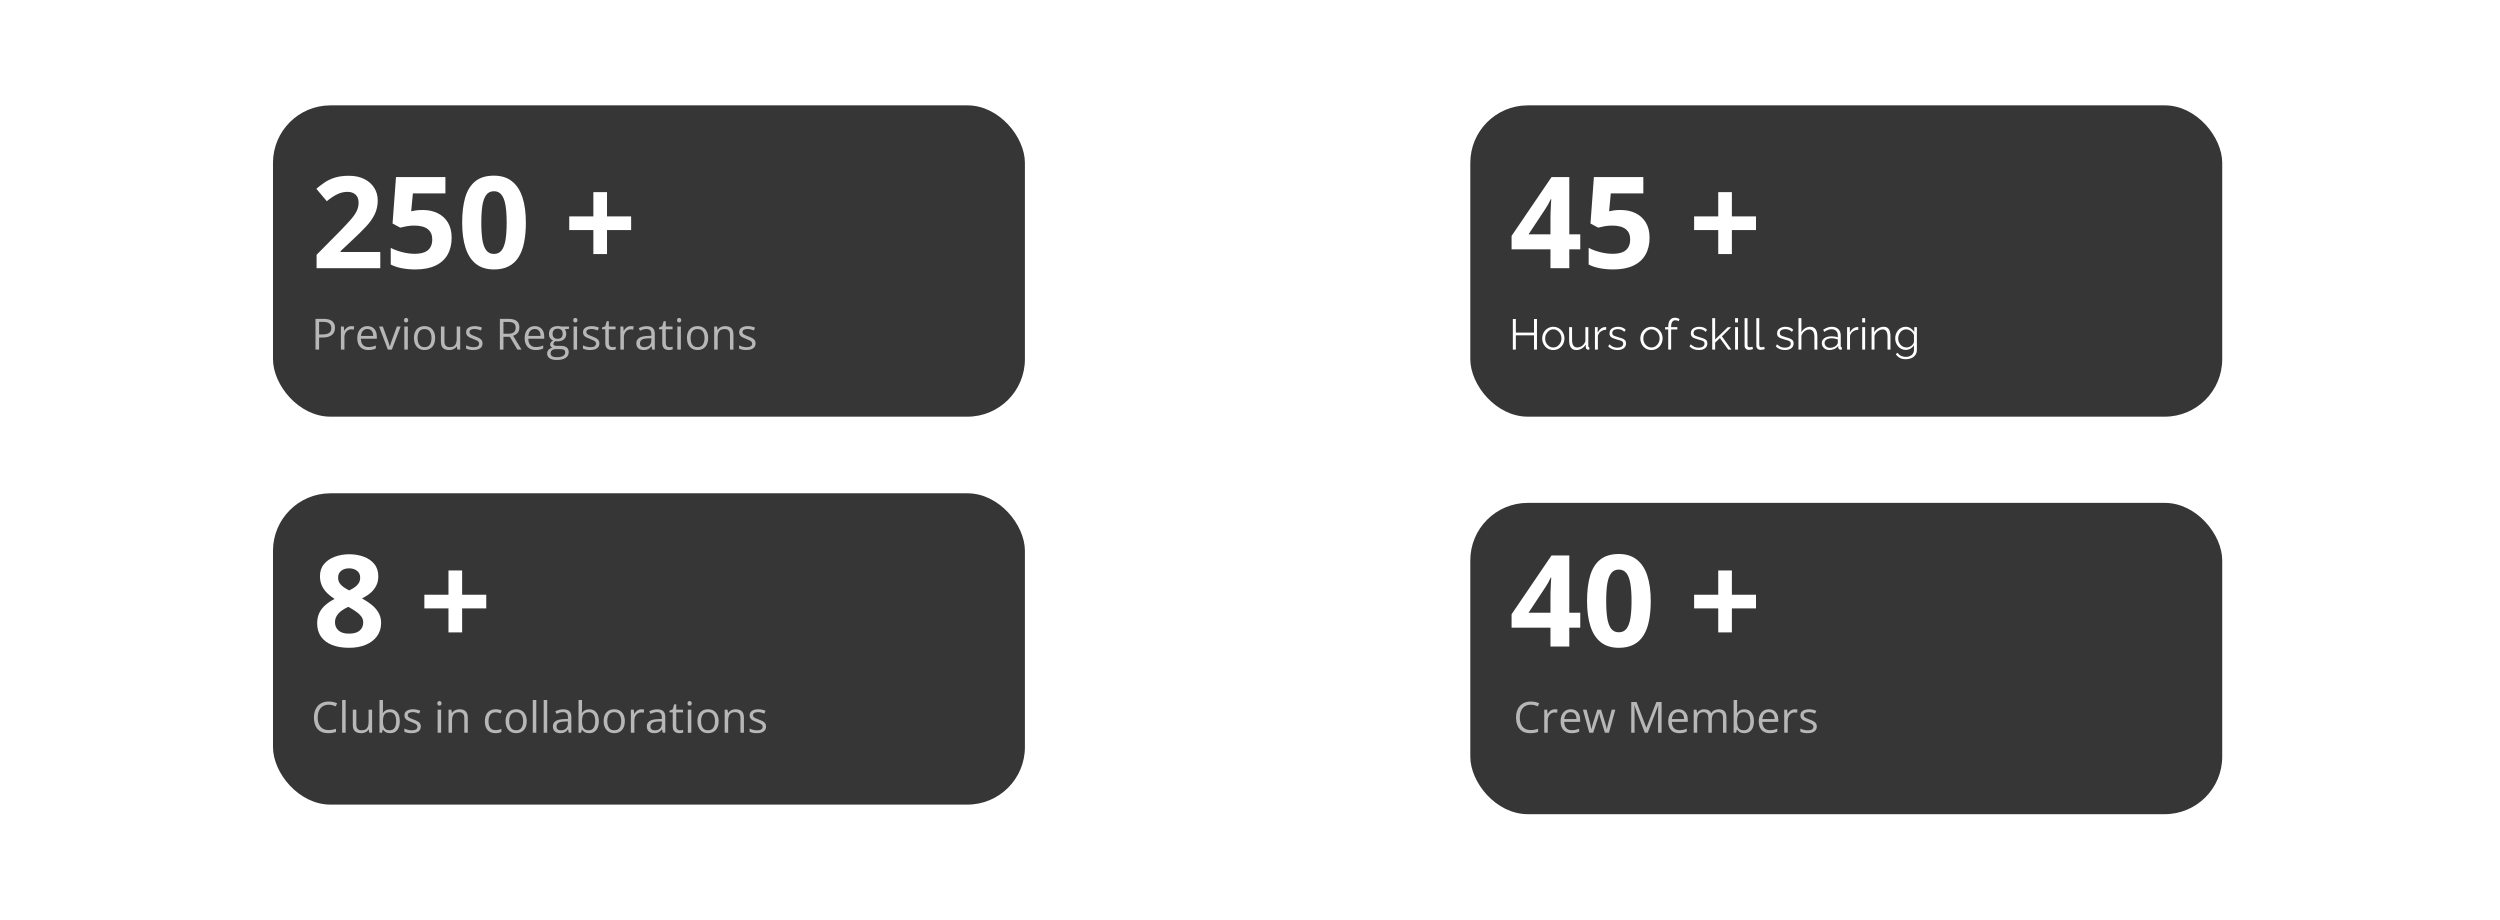 <svg width="522" height="192" viewBox="0 0 522 192" fill="none" xmlns="http://www.w3.org/2000/svg">
<g filter="url(#filter0_b_1088_1144)">
<path d="M0 13C0 5.82 5.82 0 13 0H509C516.18 0 522 5.82 522 13V179C522 186.18 516.18 192 509 192H13C5.82 192 0 186.18 0 179V13Z" fill="url(#paint0_radial_1088_1144)" fill-opacity="0.6"/>
<path d="M0.5 13C0.5 6.096 6.096 0.5 13 0.5H509C515.904 0.5 521.5 6.096 521.5 13V179C521.5 185.904 515.904 191.5 509 191.5H13C6.096 191.5 0.5 185.904 0.5 179V13Z" stroke="url(#paint1_linear_1088_1144)"/>
</g>
<rect x="57" y="22" width="157" height="65" rx="12" fill="#363636"/>
<path d="M67.558 66.574C68.387 66.574 68.993 66.737 69.373 67.062C69.757 67.384 69.949 67.847 69.949 68.451C69.949 68.723 69.904 68.983 69.813 69.229C69.725 69.472 69.581 69.687 69.382 69.875C69.183 70.059 68.921 70.206 68.595 70.314C68.273 70.42 67.877 70.473 67.409 70.473H66.626V73H65.879V66.574H67.558ZM67.488 67.211H66.626V69.831H67.325C67.735 69.831 68.077 69.787 68.349 69.699C68.625 69.611 68.831 69.469 68.969 69.273C69.107 69.073 69.176 68.81 69.176 68.482C69.176 68.054 69.039 67.736 68.767 67.528C68.494 67.317 68.068 67.211 67.488 67.211ZM73.373 68.095C73.47 68.095 73.571 68.101 73.677 68.112C73.782 68.121 73.876 68.134 73.958 68.152L73.865 68.829C73.786 68.808 73.698 68.792 73.602 68.78C73.505 68.769 73.414 68.763 73.329 68.763C73.136 68.763 72.953 68.802 72.78 68.882C72.61 68.958 72.46 69.069 72.332 69.216C72.203 69.359 72.102 69.534 72.028 69.739C71.955 69.941 71.918 70.166 71.918 70.415V73H71.184V68.183H71.791L71.87 69.07H71.901C72 68.892 72.121 68.729 72.261 68.583C72.402 68.433 72.564 68.314 72.749 68.227C72.937 68.139 73.145 68.095 73.373 68.095ZM76.722 68.095C77.133 68.095 77.484 68.186 77.777 68.367C78.07 68.549 78.294 68.804 78.45 69.132C78.605 69.457 78.683 69.838 78.683 70.275V70.728H75.356C75.364 71.293 75.505 71.724 75.778 72.02C76.05 72.316 76.434 72.464 76.929 72.464C77.234 72.464 77.503 72.436 77.738 72.38C77.972 72.325 78.215 72.243 78.467 72.134V72.776C78.224 72.884 77.983 72.963 77.742 73.013C77.505 73.063 77.224 73.088 76.898 73.088C76.435 73.088 76.031 72.994 75.685 72.807C75.342 72.616 75.076 72.338 74.885 71.972C74.695 71.605 74.6 71.157 74.6 70.626C74.6 70.108 74.686 69.659 74.859 69.281C75.035 68.901 75.281 68.608 75.597 68.402C75.917 68.197 76.292 68.095 76.722 68.095ZM76.714 68.692C76.324 68.692 76.013 68.82 75.782 69.075C75.55 69.33 75.413 69.686 75.369 70.143H77.918C77.915 69.856 77.87 69.604 77.782 69.387C77.697 69.167 77.566 68.997 77.391 68.877C77.215 68.754 76.989 68.692 76.714 68.692ZM80.982 73L79.153 68.183H79.936L80.995 71.097C81.068 71.296 81.143 71.516 81.219 71.756C81.295 71.996 81.348 72.19 81.377 72.336H81.408C81.443 72.19 81.502 71.996 81.584 71.756C81.666 71.513 81.74 71.293 81.808 71.097L82.867 68.183H83.65L81.817 73H80.982ZM85.153 68.183V73H84.423V68.183H85.153ZM84.797 66.381C84.917 66.381 85.019 66.42 85.104 66.499C85.192 66.575 85.236 66.696 85.236 66.86C85.236 67.021 85.192 67.141 85.104 67.22C85.019 67.299 84.917 67.339 84.797 67.339C84.671 67.339 84.565 67.299 84.48 67.22C84.398 67.141 84.357 67.021 84.357 66.86C84.357 66.696 84.398 66.575 84.48 66.499C84.565 66.42 84.671 66.381 84.797 66.381ZM90.854 70.582C90.854 70.978 90.802 71.331 90.7 71.642C90.597 71.952 90.449 72.215 90.256 72.429C90.062 72.642 89.828 72.807 89.553 72.921C89.28 73.032 88.971 73.088 88.625 73.088C88.303 73.088 88.007 73.032 87.737 72.921C87.471 72.807 87.239 72.642 87.043 72.429C86.849 72.215 86.698 71.952 86.59 71.642C86.485 71.331 86.432 70.978 86.432 70.582C86.432 70.055 86.521 69.607 86.7 69.238C86.879 68.865 87.134 68.583 87.465 68.389C87.799 68.193 88.196 68.095 88.656 68.095C89.095 68.095 89.479 68.193 89.808 68.389C90.139 68.586 90.395 68.87 90.577 69.242C90.761 69.611 90.854 70.058 90.854 70.582ZM87.188 70.582C87.188 70.969 87.239 71.305 87.342 71.589C87.444 71.873 87.603 72.093 87.816 72.248C88.03 72.404 88.306 72.481 88.643 72.481C88.977 72.481 89.251 72.404 89.465 72.248C89.681 72.093 89.841 71.873 89.944 71.589C90.046 71.305 90.098 70.969 90.098 70.582C90.098 70.199 90.046 69.868 89.944 69.589C89.841 69.308 89.683 69.091 89.469 68.939C89.255 68.786 88.978 68.71 88.638 68.71C88.137 68.71 87.769 68.876 87.535 69.207C87.304 69.538 87.188 69.996 87.188 70.582ZM96.093 68.183V73H95.495L95.39 72.323H95.35C95.25 72.49 95.121 72.631 94.963 72.745C94.805 72.859 94.626 72.944 94.427 73C94.231 73.059 94.021 73.088 93.799 73.088C93.418 73.088 93.098 73.026 92.84 72.903C92.582 72.78 92.388 72.59 92.256 72.332C92.127 72.074 92.062 71.743 92.062 71.338V68.183H92.801V71.286C92.801 71.687 92.892 71.988 93.073 72.187C93.255 72.383 93.532 72.481 93.904 72.481C94.261 72.481 94.546 72.414 94.757 72.279C94.971 72.144 95.124 71.947 95.218 71.686C95.312 71.422 95.359 71.1 95.359 70.719V68.183H96.093ZM100.752 71.681C100.752 71.989 100.674 72.248 100.519 72.459C100.367 72.667 100.147 72.824 99.86 72.93C99.576 73.035 99.236 73.088 98.84 73.088C98.503 73.088 98.212 73.061 97.965 73.009C97.719 72.956 97.504 72.881 97.319 72.785V72.112C97.516 72.209 97.75 72.297 98.022 72.376C98.295 72.455 98.573 72.495 98.858 72.495C99.274 72.495 99.576 72.427 99.763 72.292C99.951 72.158 100.044 71.974 100.044 71.743C100.044 71.611 100.006 71.495 99.93 71.396C99.857 71.293 99.732 71.195 99.556 71.101C99.381 71.004 99.137 70.899 98.827 70.785C98.519 70.668 98.252 70.552 98.027 70.438C97.804 70.32 97.631 70.178 97.508 70.011C97.388 69.844 97.328 69.627 97.328 69.361C97.328 68.953 97.492 68.641 97.82 68.424C98.151 68.205 98.585 68.095 99.121 68.095C99.411 68.095 99.682 68.124 99.934 68.183C100.189 68.238 100.427 68.314 100.646 68.411L100.4 68.996C100.201 68.911 99.989 68.839 99.763 68.78C99.537 68.722 99.307 68.692 99.073 68.692C98.736 68.692 98.477 68.748 98.295 68.86C98.116 68.971 98.027 69.123 98.027 69.317C98.027 69.466 98.068 69.589 98.15 69.686C98.235 69.783 98.37 69.873 98.554 69.958C98.739 70.043 98.982 70.143 99.284 70.257C99.586 70.369 99.847 70.484 100.066 70.605C100.286 70.722 100.455 70.865 100.572 71.035C100.692 71.202 100.752 71.418 100.752 71.681ZM106.11 66.574C106.637 66.574 107.073 66.64 107.415 66.772C107.761 66.901 108.019 67.099 108.189 67.365C108.359 67.632 108.444 67.972 108.444 68.385C108.444 68.725 108.382 69.009 108.259 69.238C108.136 69.463 107.975 69.646 107.776 69.787C107.577 69.928 107.364 70.036 107.138 70.112L108.901 73H108.031L106.457 70.319H105.121V73H104.374V66.574H106.11ZM106.066 67.22H105.121V69.686H106.141C106.665 69.686 107.051 69.579 107.297 69.365C107.546 69.151 107.67 68.836 107.67 68.42C107.67 67.983 107.538 67.674 107.275 67.493C107.014 67.311 106.611 67.22 106.066 67.22ZM111.674 68.095C112.085 68.095 112.436 68.186 112.729 68.367C113.022 68.549 113.247 68.804 113.402 69.132C113.557 69.457 113.635 69.838 113.635 70.275V70.728H110.308C110.316 71.293 110.457 71.724 110.729 72.02C111.002 72.316 111.386 72.464 111.881 72.464C112.186 72.464 112.455 72.436 112.69 72.38C112.924 72.325 113.167 72.243 113.419 72.134V72.776C113.176 72.884 112.934 72.963 112.694 73.013C112.457 73.063 112.176 73.088 111.85 73.088C111.387 73.088 110.983 72.994 110.637 72.807C110.294 72.616 110.028 72.338 109.837 71.972C109.647 71.605 109.552 71.157 109.552 70.626C109.552 70.108 109.638 69.659 109.811 69.281C109.987 68.901 110.233 68.608 110.549 68.402C110.869 68.197 111.244 68.095 111.674 68.095ZM111.666 68.692C111.276 68.692 110.965 68.82 110.734 69.075C110.502 69.33 110.365 69.686 110.321 70.143H112.87C112.867 69.856 112.822 69.604 112.734 69.387C112.649 69.167 112.518 68.997 112.343 68.877C112.167 68.754 111.941 68.692 111.666 68.692ZM116.219 75.162C115.586 75.162 115.098 75.044 114.756 74.806C114.413 74.572 114.241 74.242 114.241 73.817C114.241 73.516 114.337 73.258 114.527 73.044C114.72 72.83 114.987 72.688 115.327 72.618C115.201 72.559 115.093 72.471 115.002 72.354C114.914 72.237 114.87 72.102 114.87 71.95C114.87 71.774 114.918 71.62 115.015 71.488C115.115 71.353 115.266 71.224 115.468 71.101C115.216 70.999 115.011 70.826 114.852 70.582C114.697 70.336 114.619 70.051 114.619 69.725C114.619 69.38 114.691 69.085 114.835 68.842C114.978 68.596 115.186 68.408 115.459 68.279C115.731 68.15 116.061 68.086 116.448 68.086C116.533 68.086 116.618 68.09 116.703 68.099C116.791 68.105 116.874 68.115 116.953 68.13C117.032 68.142 117.101 68.156 117.16 68.174H118.813V68.644L117.925 68.754C118.013 68.868 118.086 69.006 118.144 69.167C118.203 69.328 118.232 69.507 118.232 69.704C118.232 70.184 118.07 70.566 117.744 70.851C117.419 71.132 116.972 71.273 116.404 71.273C116.269 71.273 116.131 71.261 115.991 71.237C115.847 71.317 115.737 71.404 115.661 71.501C115.588 71.598 115.551 71.709 115.551 71.835C115.551 71.929 115.579 72.004 115.635 72.059C115.693 72.115 115.777 72.156 115.885 72.183C115.994 72.206 116.124 72.218 116.276 72.218H117.125C117.649 72.218 118.051 72.328 118.329 72.547C118.61 72.767 118.751 73.088 118.751 73.51C118.751 74.043 118.534 74.452 118.101 74.736C117.667 75.02 117.04 75.162 116.219 75.162ZM116.241 74.591C116.64 74.591 116.969 74.55 117.23 74.468C117.494 74.389 117.69 74.273 117.819 74.121C117.951 73.971 118.017 73.793 118.017 73.585C118.017 73.391 117.973 73.245 117.885 73.145C117.797 73.048 117.668 72.984 117.498 72.952C117.328 72.916 117.12 72.899 116.874 72.899H116.039C115.822 72.899 115.633 72.933 115.472 73C115.311 73.067 115.186 73.167 115.098 73.299C115.014 73.431 114.971 73.595 114.971 73.791C114.971 74.052 115.081 74.25 115.301 74.385C115.52 74.522 115.834 74.591 116.241 74.591ZM116.43 70.741C116.779 70.741 117.041 70.653 117.217 70.477C117.393 70.301 117.481 70.045 117.481 69.708C117.481 69.347 117.391 69.078 117.213 68.899C117.034 68.717 116.77 68.627 116.421 68.627C116.087 68.627 115.83 68.72 115.648 68.908C115.469 69.093 115.38 69.364 115.38 69.721C115.38 70.049 115.471 70.301 115.652 70.477C115.834 70.653 116.093 70.741 116.43 70.741ZM120.492 68.183V73H119.762V68.183H120.492ZM120.136 66.381C120.256 66.381 120.358 66.42 120.443 66.499C120.531 66.575 120.575 66.696 120.575 66.86C120.575 67.021 120.531 67.141 120.443 67.22C120.358 67.299 120.256 67.339 120.136 67.339C120.01 67.339 119.904 67.299 119.819 67.22C119.737 67.141 119.696 67.021 119.696 66.86C119.696 66.696 119.737 66.575 119.819 66.499C119.904 66.42 120.01 66.381 120.136 66.381ZM125.155 71.681C125.155 71.989 125.077 72.248 124.922 72.459C124.77 72.667 124.55 72.824 124.263 72.93C123.979 73.035 123.639 73.088 123.243 73.088C122.906 73.088 122.615 73.061 122.368 73.009C122.122 72.956 121.907 72.881 121.722 72.785V72.112C121.919 72.209 122.153 72.297 122.426 72.376C122.698 72.455 122.976 72.495 123.261 72.495C123.677 72.495 123.979 72.427 124.166 72.292C124.354 72.158 124.447 71.974 124.447 71.743C124.447 71.611 124.409 71.495 124.333 71.396C124.26 71.293 124.135 71.195 123.96 71.101C123.784 71.004 123.541 70.899 123.23 70.785C122.922 70.668 122.656 70.552 122.43 70.438C122.207 70.32 122.034 70.178 121.911 70.011C121.791 69.844 121.731 69.627 121.731 69.361C121.731 68.953 121.895 68.641 122.223 68.424C122.554 68.205 122.988 68.095 123.524 68.095C123.815 68.095 124.086 68.124 124.338 68.183C124.592 68.238 124.83 68.314 125.05 68.411L124.803 68.996C124.604 68.911 124.392 68.839 124.166 68.78C123.941 68.722 123.71 68.692 123.476 68.692C123.139 68.692 122.88 68.748 122.698 68.86C122.519 68.971 122.43 69.123 122.43 69.317C122.43 69.466 122.471 69.589 122.553 69.686C122.638 69.783 122.773 69.873 122.957 69.958C123.142 70.043 123.385 70.143 123.687 70.257C123.989 70.369 124.25 70.484 124.469 70.605C124.689 70.722 124.858 70.865 124.975 71.035C125.095 71.202 125.155 71.418 125.155 71.681ZM127.885 72.49C128.005 72.49 128.128 72.48 128.254 72.459C128.38 72.439 128.482 72.414 128.562 72.385V72.952C128.477 72.99 128.358 73.022 128.205 73.048C128.056 73.075 127.91 73.088 127.766 73.088C127.511 73.088 127.28 73.044 127.071 72.956C126.863 72.865 126.696 72.713 126.57 72.499C126.447 72.285 126.386 71.989 126.386 71.611V68.754H125.7V68.398L126.39 68.112L126.68 67.066H127.12V68.183H128.531V68.754H127.12V71.589C127.12 71.891 127.189 72.117 127.326 72.266C127.467 72.415 127.653 72.49 127.885 72.49ZM131.726 68.095C131.823 68.095 131.924 68.101 132.029 68.112C132.135 68.121 132.229 68.134 132.311 68.152L132.218 68.829C132.139 68.808 132.051 68.792 131.955 68.78C131.858 68.769 131.767 68.763 131.682 68.763C131.489 68.763 131.306 68.802 131.133 68.882C130.963 68.958 130.813 69.069 130.684 69.216C130.556 69.359 130.454 69.534 130.381 69.739C130.308 69.941 130.271 70.166 130.271 70.415V73H129.537V68.183H130.144L130.223 69.07H130.254C130.353 68.892 130.473 68.729 130.614 68.583C130.755 68.433 130.917 68.314 131.102 68.227C131.29 68.139 131.498 68.095 131.726 68.095ZM135.023 68.104C135.597 68.104 136.023 68.233 136.302 68.49C136.58 68.748 136.719 69.16 136.719 69.725V73H136.187L136.047 72.288H136.012C135.877 72.464 135.736 72.612 135.59 72.732C135.443 72.849 135.273 72.939 135.08 73C134.889 73.059 134.655 73.088 134.377 73.088C134.084 73.088 133.823 73.037 133.594 72.934C133.369 72.832 133.19 72.676 133.058 72.468C132.929 72.26 132.865 71.996 132.865 71.677C132.865 71.196 133.055 70.827 133.436 70.569C133.817 70.311 134.397 70.171 135.177 70.147L136.007 70.112V69.818C136.007 69.402 135.918 69.11 135.739 68.943C135.56 68.776 135.308 68.692 134.983 68.692C134.731 68.692 134.491 68.729 134.262 68.802C134.034 68.876 133.817 68.962 133.612 69.062L133.388 68.508C133.604 68.397 133.854 68.301 134.135 68.222C134.416 68.143 134.712 68.104 135.023 68.104ZM135.998 70.626L135.264 70.657C134.664 70.681 134.24 70.779 133.994 70.952C133.748 71.125 133.625 71.369 133.625 71.686C133.625 71.961 133.708 72.165 133.876 72.297C134.043 72.429 134.264 72.495 134.539 72.495C134.967 72.495 135.317 72.376 135.59 72.138C135.862 71.901 135.998 71.545 135.998 71.07V70.626ZM139.779 72.49C139.899 72.49 140.022 72.48 140.148 72.459C140.274 72.439 140.376 72.414 140.455 72.385V72.952C140.37 72.99 140.252 73.022 140.099 73.048C139.95 73.075 139.803 73.088 139.66 73.088C139.405 73.088 139.173 73.044 138.965 72.956C138.757 72.865 138.59 72.713 138.464 72.499C138.341 72.285 138.28 71.989 138.28 71.611V68.754H137.594V68.398L138.284 68.112L138.574 67.066H139.014V68.183H140.425V68.754H139.014V71.589C139.014 71.891 139.083 72.117 139.22 72.266C139.361 72.415 139.547 72.49 139.779 72.49ZM142.161 68.183V73H141.431V68.183H142.161ZM141.805 66.381C141.925 66.381 142.027 66.42 142.112 66.499C142.2 66.575 142.244 66.696 142.244 66.86C142.244 67.021 142.2 67.141 142.112 67.22C142.027 67.299 141.925 67.339 141.805 67.339C141.679 67.339 141.573 67.299 141.488 67.22C141.406 67.141 141.365 67.021 141.365 66.86C141.365 66.696 141.406 66.575 141.488 66.499C141.573 66.42 141.679 66.381 141.805 66.381ZM147.862 70.582C147.862 70.978 147.81 71.331 147.708 71.642C147.605 71.952 147.457 72.215 147.264 72.429C147.07 72.642 146.836 72.807 146.561 72.921C146.288 73.032 145.979 73.088 145.633 73.088C145.311 73.088 145.015 73.032 144.745 72.921C144.479 72.807 144.247 72.642 144.051 72.429C143.857 72.215 143.707 71.952 143.598 71.642C143.493 71.331 143.44 70.978 143.44 70.582C143.44 70.055 143.529 69.607 143.708 69.238C143.887 68.865 144.142 68.583 144.473 68.389C144.807 68.193 145.204 68.095 145.664 68.095C146.103 68.095 146.487 68.193 146.816 68.389C147.147 68.586 147.403 68.87 147.585 69.242C147.769 69.611 147.862 70.058 147.862 70.582ZM144.196 70.582C144.196 70.969 144.247 71.305 144.35 71.589C144.452 71.873 144.61 72.093 144.824 72.248C145.038 72.404 145.314 72.481 145.651 72.481C145.985 72.481 146.259 72.404 146.473 72.248C146.69 72.093 146.849 71.873 146.952 71.589C147.054 71.305 147.106 70.969 147.106 70.582C147.106 70.199 147.054 69.868 146.952 69.589C146.849 69.308 146.691 69.091 146.477 68.939C146.263 68.786 145.986 68.71 145.646 68.71C145.145 68.71 144.778 68.876 144.543 69.207C144.312 69.538 144.196 69.996 144.196 70.582ZM151.404 68.095C151.976 68.095 152.408 68.235 152.701 68.517C152.994 68.795 153.14 69.243 153.14 69.862V73H152.42V69.91C152.42 69.509 152.327 69.208 152.143 69.009C151.961 68.81 151.681 68.71 151.303 68.71C150.77 68.71 150.395 68.861 150.178 69.163C149.961 69.465 149.853 69.903 149.853 70.477V73H149.123V68.183H149.712L149.822 68.877H149.861C149.964 68.707 150.094 68.565 150.253 68.451C150.411 68.334 150.588 68.246 150.785 68.187C150.981 68.126 151.187 68.095 151.404 68.095ZM157.76 71.681C157.76 71.989 157.682 72.248 157.527 72.459C157.375 72.667 157.155 72.824 156.868 72.93C156.583 73.035 156.244 73.088 155.848 73.088C155.511 73.088 155.219 73.061 154.973 73.009C154.727 72.956 154.512 72.881 154.327 72.785V72.112C154.524 72.209 154.758 72.297 155.03 72.376C155.303 72.455 155.581 72.495 155.866 72.495C156.282 72.495 156.583 72.427 156.771 72.292C156.959 72.158 157.052 71.974 157.052 71.743C157.052 71.611 157.014 71.495 156.938 71.396C156.865 71.293 156.74 71.195 156.564 71.101C156.389 71.004 156.145 70.899 155.835 70.785C155.527 70.668 155.26 70.552 155.035 70.438C154.812 70.32 154.639 70.178 154.516 70.011C154.396 69.844 154.336 69.627 154.336 69.361C154.336 68.953 154.5 68.641 154.828 68.424C155.159 68.205 155.593 68.095 156.129 68.095C156.419 68.095 156.69 68.124 156.942 68.183C157.197 68.238 157.435 68.314 157.654 68.411L157.408 68.996C157.209 68.911 156.997 68.839 156.771 68.78C156.545 68.722 156.315 68.692 156.081 68.692C155.744 68.692 155.485 68.748 155.303 68.86C155.124 68.971 155.035 69.123 155.035 69.317C155.035 69.466 155.076 69.589 155.158 69.686C155.243 69.783 155.378 69.873 155.562 69.958C155.747 70.043 155.99 70.143 156.292 70.257C156.594 70.369 156.855 70.484 157.074 70.605C157.294 70.722 157.463 70.865 157.58 71.035C157.7 71.202 157.76 71.418 157.76 71.681Z" fill="#B7B7B7"/>
<rect x="307" y="22" width="157" height="65" rx="12" fill="#363636"/>
<rect x="57" y="103" width="157" height="65" rx="12" fill="#363636"/>
<rect x="307" y="105" width="157" height="65" rx="12" fill="#363636"/>
<path d="M319.626 147.141C319.272 147.141 318.952 147.203 318.668 147.326C318.387 147.446 318.146 147.622 317.947 147.853C317.751 148.082 317.6 148.358 317.494 148.684C317.389 149.009 317.336 149.375 317.336 149.783C317.336 150.322 317.42 150.791 317.587 151.189C317.757 151.585 318.009 151.891 318.343 152.108C318.68 152.325 319.1 152.433 319.604 152.433C319.891 152.433 320.161 152.41 320.413 152.363C320.668 152.313 320.915 152.251 321.156 152.178V152.829C320.921 152.916 320.675 152.981 320.417 153.022C320.159 153.066 319.853 153.088 319.499 153.088C318.845 153.088 318.299 152.953 317.859 152.684C317.423 152.411 317.094 152.027 316.875 151.532C316.658 151.037 316.549 150.452 316.549 149.778C316.549 149.292 316.617 148.848 316.752 148.446C316.889 148.042 317.089 147.693 317.349 147.4C317.613 147.107 317.935 146.882 318.316 146.723C318.7 146.562 319.14 146.482 319.635 146.482C319.96 146.482 320.274 146.514 320.576 146.578C320.877 146.643 321.15 146.735 321.393 146.855L321.094 147.488C320.889 147.394 320.663 147.314 320.417 147.246C320.174 147.176 319.91 147.141 319.626 147.141ZM324.628 148.095C324.725 148.095 324.826 148.101 324.931 148.112C325.037 148.121 325.131 148.134 325.213 148.152L325.12 148.829C325.041 148.808 324.953 148.792 324.857 148.78C324.76 148.769 324.669 148.763 324.584 148.763C324.391 148.763 324.208 148.802 324.035 148.882C323.865 148.958 323.715 149.069 323.586 149.216C323.457 149.359 323.356 149.534 323.283 149.739C323.21 149.941 323.173 150.166 323.173 150.416V153H322.439V148.183H323.046L323.125 149.071H323.156C323.255 148.892 323.375 148.729 323.516 148.583C323.657 148.433 323.819 148.315 324.004 148.227C324.192 148.139 324.4 148.095 324.628 148.095ZM327.977 148.095C328.388 148.095 328.739 148.186 329.032 148.367C329.325 148.549 329.549 148.804 329.705 149.132C329.86 149.457 329.938 149.838 329.938 150.275V150.728H326.61C326.619 151.293 326.76 151.724 327.032 152.02C327.305 152.316 327.689 152.464 328.184 152.464C328.489 152.464 328.758 152.436 328.993 152.38C329.227 152.325 329.47 152.243 329.722 152.134V152.776C329.479 152.884 329.237 152.963 328.997 153.013C328.76 153.063 328.478 153.088 328.153 153.088C327.69 153.088 327.286 152.994 326.94 152.807C326.597 152.616 326.331 152.338 326.14 151.971C325.95 151.605 325.854 151.157 325.854 150.626C325.854 150.108 325.941 149.66 326.114 149.282C326.29 148.901 326.536 148.608 326.852 148.402C327.172 148.197 327.547 148.095 327.977 148.095ZM327.969 148.693C327.579 148.693 327.268 148.82 327.037 149.075C326.805 149.33 326.668 149.686 326.624 150.143H329.173C329.17 149.856 329.125 149.604 329.037 149.387C328.952 149.167 328.821 148.997 328.645 148.877C328.47 148.754 328.244 148.693 327.969 148.693ZM335.098 152.991L334.241 150.187C334.203 150.067 334.166 149.95 334.131 149.835C334.099 149.718 334.068 149.607 334.039 149.501C334.012 149.393 333.987 149.293 333.964 149.202C333.943 149.109 333.926 149.028 333.911 148.961H333.88C333.869 149.028 333.853 149.109 333.832 149.202C333.812 149.293 333.787 149.393 333.757 149.501C333.731 149.61 333.702 149.724 333.669 149.844C333.637 149.961 333.601 150.08 333.56 150.2L332.663 152.991H331.841L330.514 148.174H331.27L331.964 150.833C332.011 151.009 332.055 151.183 332.096 151.356C332.14 151.526 332.176 151.687 332.206 151.84C332.238 151.989 332.261 152.119 332.276 152.231H332.311C332.329 152.158 332.348 152.07 332.368 151.967C332.392 151.865 332.417 151.756 332.443 151.642C332.472 151.525 332.503 151.409 332.535 151.295C332.568 151.177 332.6 151.068 332.632 150.965L333.52 148.174H334.307L335.164 150.961C335.208 151.101 335.25 151.248 335.291 151.4C335.335 151.552 335.375 151.7 335.41 151.844C335.445 151.985 335.47 152.111 335.485 152.222H335.52C335.532 152.122 335.554 151.999 335.586 151.853C335.618 151.706 335.655 151.545 335.696 151.369C335.74 151.194 335.785 151.015 335.832 150.833L336.535 148.174H337.278L335.946 152.991H335.098ZM343.432 153L341.273 147.312H341.238C341.25 147.433 341.26 147.579 341.269 147.752C341.278 147.925 341.285 148.114 341.291 148.319C341.297 148.521 341.3 148.728 341.3 148.939V153H340.605V146.574H341.713L343.748 151.919H343.779L345.845 146.574H346.943V153H346.205V148.886C346.205 148.695 346.208 148.505 346.214 148.315C346.22 148.121 346.227 147.939 346.236 147.77C346.245 147.597 346.253 147.447 346.262 147.321H346.227L344.042 153H343.432ZM350.447 148.095C350.857 148.095 351.208 148.186 351.501 148.367C351.794 148.549 352.019 148.804 352.174 149.132C352.329 149.457 352.407 149.838 352.407 150.275V150.728H349.08C349.088 151.293 349.229 151.724 349.502 152.02C349.774 152.316 350.158 152.464 350.653 152.464C350.958 152.464 351.227 152.436 351.462 152.38C351.696 152.325 351.94 152.243 352.192 152.134V152.776C351.948 152.884 351.707 152.963 351.466 153.013C351.229 153.063 350.948 153.088 350.622 153.088C350.159 153.088 349.755 152.994 349.409 152.807C349.066 152.616 348.8 152.338 348.609 151.971C348.419 151.605 348.324 151.157 348.324 150.626C348.324 150.108 348.41 149.66 348.583 149.282C348.759 148.901 349.005 148.608 349.321 148.402C349.641 148.197 350.016 148.095 350.447 148.095ZM350.438 148.693C350.048 148.693 349.737 148.82 349.506 149.075C349.274 149.33 349.137 149.686 349.093 150.143H351.642C351.639 149.856 351.594 149.604 351.506 149.387C351.421 149.167 351.29 148.997 351.115 148.877C350.939 148.754 350.713 148.693 350.438 148.693ZM358.877 148.095C359.407 148.095 359.807 148.234 360.077 148.512C360.346 148.788 360.481 149.232 360.481 149.844V153H359.76V149.879C359.76 149.49 359.675 149.198 359.505 149.005C359.338 148.808 359.089 148.71 358.758 148.71C358.292 148.71 357.954 148.845 357.743 149.114C357.532 149.384 357.426 149.781 357.426 150.306V153H356.701V149.879C356.701 149.618 356.663 149.402 356.587 149.229C356.514 149.056 356.402 148.927 356.253 148.842C356.106 148.754 355.92 148.71 355.695 148.71C355.375 148.71 355.119 148.776 354.925 148.908C354.732 149.04 354.591 149.236 354.503 149.497C354.419 149.755 354.376 150.073 354.376 150.451V153H353.646V148.183H354.235L354.345 148.864H354.385C354.482 148.697 354.603 148.556 354.75 148.442C354.896 148.328 355.06 148.241 355.242 148.183C355.424 148.124 355.617 148.095 355.822 148.095C356.188 148.095 356.495 148.164 356.741 148.301C356.99 148.436 357.17 148.643 357.281 148.921H357.321C357.479 148.643 357.696 148.436 357.971 148.301C358.247 148.164 358.549 148.095 358.877 148.095ZM362.71 146.161V147.871C362.71 148.067 362.704 148.257 362.692 148.442C362.683 148.627 362.676 148.77 362.67 148.873H362.71C362.842 148.656 363.032 148.473 363.281 148.323C363.53 148.174 363.848 148.099 364.235 148.099C364.838 148.099 365.319 148.309 365.677 148.728C366.037 149.144 366.217 149.764 366.217 150.587C366.217 151.129 366.135 151.586 365.971 151.958C365.807 152.33 365.575 152.612 365.277 152.802C364.978 152.993 364.625 153.088 364.217 153.088C363.836 153.088 363.523 153.018 363.277 152.877C363.033 152.733 362.846 152.559 362.714 152.354H362.657L362.507 153H361.98V146.161H362.71ZM364.116 148.71C363.767 148.71 363.491 148.779 363.285 148.917C363.08 149.051 362.932 149.257 362.842 149.532C362.754 149.805 362.71 150.15 362.71 150.569V150.609C362.71 151.215 362.811 151.68 363.013 152.002C363.215 152.322 363.583 152.481 364.116 152.481C364.564 152.481 364.9 152.317 365.123 151.989C365.348 151.661 365.461 151.192 365.461 150.583C365.461 149.961 365.35 149.494 365.127 149.18C364.907 148.867 364.57 148.71 364.116 148.71ZM369.347 148.095C369.757 148.095 370.109 148.186 370.402 148.367C370.695 148.549 370.919 148.804 371.074 149.132C371.229 149.457 371.307 149.838 371.307 150.275V150.728H367.98C367.988 151.293 368.129 151.724 368.402 152.02C368.674 152.316 369.058 152.464 369.553 152.464C369.858 152.464 370.128 152.436 370.362 152.38C370.596 152.325 370.84 152.243 371.092 152.134V152.776C370.848 152.884 370.607 152.963 370.366 153.013C370.129 153.063 369.848 153.088 369.522 153.088C369.059 153.088 368.655 152.994 368.309 152.807C367.967 152.616 367.7 152.338 367.509 151.971C367.319 151.605 367.224 151.157 367.224 150.626C367.224 150.108 367.31 149.66 367.483 149.282C367.659 148.901 367.905 148.608 368.221 148.402C368.541 148.197 368.916 148.095 369.347 148.095ZM369.338 148.693C368.948 148.693 368.638 148.82 368.406 149.075C368.175 149.33 368.037 149.686 367.993 150.143H370.542C370.539 149.856 370.494 149.604 370.406 149.387C370.321 149.167 370.191 148.997 370.015 148.877C369.839 148.754 369.613 148.693 369.338 148.693ZM374.735 148.095C374.832 148.095 374.933 148.101 375.039 148.112C375.144 148.121 375.238 148.134 375.32 148.152L375.228 148.829C375.149 148.808 375.061 148.792 374.964 148.78C374.867 148.769 374.776 148.763 374.691 148.763C374.498 148.763 374.315 148.802 374.142 148.882C373.972 148.958 373.823 149.069 373.694 149.216C373.565 149.359 373.464 149.534 373.39 149.739C373.317 149.941 373.281 150.166 373.281 150.416V153H372.546V148.183H373.153L373.232 149.071H373.263C373.363 148.892 373.483 148.729 373.623 148.583C373.764 148.433 373.927 148.315 374.111 148.227C374.299 148.139 374.507 148.095 374.735 148.095ZM379.346 151.681C379.346 151.989 379.268 152.248 379.113 152.459C378.961 152.667 378.741 152.824 378.454 152.93C378.17 153.035 377.83 153.088 377.434 153.088C377.097 153.088 376.806 153.062 376.559 153.009C376.313 152.956 376.098 152.881 375.913 152.785V152.112C376.11 152.209 376.344 152.297 376.617 152.376C376.889 152.455 377.167 152.495 377.452 152.495C377.868 152.495 378.17 152.427 378.357 152.292C378.545 152.158 378.638 151.974 378.638 151.743C378.638 151.611 378.6 151.495 378.524 151.396C378.451 151.293 378.326 151.195 378.151 151.101C377.975 151.004 377.732 150.899 377.421 150.785C377.113 150.668 376.847 150.552 376.621 150.437C376.398 150.32 376.225 150.178 376.102 150.011C375.982 149.844 375.922 149.627 375.922 149.361C375.922 148.953 376.086 148.641 376.414 148.424C376.746 148.205 377.179 148.095 377.715 148.095C378.006 148.095 378.277 148.124 378.529 148.183C378.784 148.238 379.021 148.315 379.241 148.411L378.995 148.996C378.795 148.911 378.583 148.839 378.357 148.78C378.132 148.722 377.902 148.693 377.667 148.693C377.33 148.693 377.071 148.748 376.889 148.86C376.71 148.971 376.621 149.123 376.621 149.317C376.621 149.466 376.662 149.589 376.744 149.686C376.829 149.783 376.964 149.873 377.148 149.958C377.333 150.043 377.576 150.143 377.878 150.257C378.18 150.369 378.441 150.484 378.66 150.605C378.88 150.722 379.049 150.865 379.166 151.035C379.286 151.202 379.346 151.418 379.346 151.681Z" fill="#B7B7B7"/>
<path d="M329.958 131.057H327.668V135H323.738V131.057H315.618V128.259L323.959 115.975H327.668V127.934H329.958V131.057ZM323.738 127.934V124.707C323.738 124.403 323.742 124.043 323.751 123.627C323.768 123.21 323.785 122.794 323.803 122.378C323.82 121.961 323.837 121.593 323.855 121.272C323.881 120.942 323.898 120.712 323.907 120.582H323.803C323.638 120.938 323.464 121.285 323.282 121.623C323.1 121.953 322.888 122.3 322.645 122.664L319.157 127.934H323.738ZM344.675 125.488C344.675 127.023 344.554 128.394 344.311 129.6C344.077 130.806 343.695 131.829 343.166 132.671C342.645 133.512 341.96 134.154 341.11 134.597C340.259 135.039 339.227 135.26 338.013 135.26C336.486 135.26 335.232 134.874 334.252 134.102C333.272 133.321 332.547 132.202 332.079 130.745C331.61 129.279 331.376 127.526 331.376 125.488C331.376 123.432 331.589 121.675 332.014 120.218C332.448 118.751 333.15 117.628 334.122 116.847C335.093 116.067 336.39 115.676 338.013 115.676C339.531 115.676 340.78 116.067 341.76 116.847C342.749 117.619 343.482 118.738 343.959 120.205C344.437 121.662 344.675 123.423 344.675 125.488ZM335.371 125.488C335.371 126.936 335.449 128.147 335.605 129.118C335.77 130.081 336.043 130.806 336.425 131.291C336.807 131.777 337.336 132.02 338.013 132.02C338.681 132.02 339.205 131.782 339.587 131.304C339.978 130.819 340.255 130.094 340.42 129.131C340.585 128.16 340.667 126.945 340.667 125.488C340.667 124.039 340.585 122.829 340.42 121.857C340.255 120.886 339.978 120.157 339.587 119.671C339.205 119.177 338.681 118.929 338.013 118.929C337.336 118.929 336.807 119.177 336.425 119.671C336.043 120.157 335.77 120.886 335.605 121.857C335.449 122.829 335.371 124.039 335.371 125.488ZM361.618 124.186H366.654V127.036H361.618V132.046H358.768V127.036H353.732V124.186H358.768V119.111H361.618V124.186Z" fill="white"/>
<path d="M79.403 56H66.103V53.202L70.879 48.374C71.842 47.386 72.614 46.561 73.195 45.902C73.785 45.234 74.21 44.627 74.471 44.08C74.74 43.534 74.874 42.948 74.874 42.324C74.874 41.569 74.662 41.005 74.237 40.632C73.82 40.25 73.26 40.059 72.558 40.059C71.82 40.059 71.105 40.228 70.411 40.567C69.717 40.905 68.992 41.386 68.237 42.011L66.051 39.422C66.598 38.953 67.175 38.511 67.782 38.094C68.398 37.678 69.109 37.344 69.916 37.092C70.732 36.832 71.708 36.702 72.844 36.702C74.093 36.702 75.165 36.928 76.058 37.379C76.96 37.83 77.654 38.446 78.14 39.226C78.626 39.998 78.869 40.875 78.869 41.855C78.869 42.905 78.661 43.863 78.245 44.731C77.828 45.598 77.221 46.457 76.423 47.307C75.633 48.158 74.679 49.099 73.56 50.131L71.113 52.434V52.617H79.403V56ZM88.277 43.846C89.44 43.846 90.472 44.067 91.374 44.51C92.285 44.952 93.001 45.603 93.522 46.462C94.042 47.32 94.302 48.379 94.302 49.637C94.302 51.007 94.016 52.192 93.444 53.189C92.88 54.178 92.034 54.937 90.906 55.467C89.787 55.996 88.39 56.26 86.716 56.26C85.718 56.26 84.777 56.173 83.892 56C83.016 55.835 82.248 55.579 81.589 55.232V51.758C82.248 52.105 83.037 52.4 83.957 52.643C84.885 52.877 85.757 52.994 86.573 52.994C87.371 52.994 88.043 52.89 88.59 52.682C89.136 52.465 89.548 52.135 89.826 51.693C90.112 51.242 90.255 50.669 90.255 49.975C90.255 49.047 89.943 48.335 89.318 47.841C88.694 47.346 87.735 47.099 86.443 47.099C85.948 47.099 85.432 47.147 84.894 47.242C84.365 47.338 83.922 47.433 83.567 47.529L81.966 46.67L82.682 36.975H93.001V40.385H86.208L85.857 44.119C86.152 44.059 86.473 43.998 86.82 43.937C87.167 43.876 87.653 43.846 88.277 43.846ZM109.801 46.488C109.801 48.023 109.679 49.394 109.436 50.6C109.202 51.806 108.82 52.829 108.291 53.671C107.771 54.512 107.085 55.154 106.235 55.597C105.385 56.039 104.353 56.26 103.138 56.26C101.611 56.26 100.358 55.874 99.377 55.102C98.397 54.321 97.673 53.202 97.204 51.745C96.736 50.279 96.501 48.526 96.501 46.488C96.501 44.431 96.714 42.675 97.139 41.217C97.573 39.751 98.276 38.628 99.247 37.847C100.219 37.066 101.516 36.676 103.138 36.676C104.656 36.676 105.906 37.066 106.886 37.847C107.875 38.619 108.608 39.738 109.085 41.204C109.562 42.662 109.801 44.423 109.801 46.488ZM100.496 46.488C100.496 47.936 100.575 49.147 100.731 50.118C100.896 51.081 101.169 51.806 101.551 52.291C101.932 52.777 102.461 53.02 103.138 53.02C103.806 53.02 104.331 52.782 104.713 52.304C105.103 51.819 105.381 51.094 105.545 50.131C105.71 49.16 105.793 47.945 105.793 46.488C105.793 45.039 105.71 43.829 105.545 42.857C105.381 41.885 105.103 41.157 104.713 40.671C104.331 40.176 103.806 39.929 103.138 39.929C102.461 39.929 101.932 40.176 101.551 40.671C101.169 41.157 100.896 41.885 100.731 42.857C100.575 43.829 100.496 45.039 100.496 46.488ZM126.743 45.186H131.779V48.036H126.743V53.046H123.894V48.036H118.858V45.186H123.894V40.111H126.743V45.186Z" fill="white"/>
<path d="M72.913 115.728C74.006 115.728 75.013 115.897 75.932 116.236C76.86 116.574 77.602 117.086 78.157 117.771C78.713 118.448 78.99 119.298 78.99 120.322C78.99 121.085 78.838 121.753 78.535 122.326C78.24 122.898 77.836 123.401 77.325 123.835C76.813 124.26 76.231 124.633 75.581 124.954C76.257 125.31 76.899 125.726 77.507 126.203C78.114 126.672 78.608 127.223 78.99 127.856C79.38 128.489 79.576 129.227 79.576 130.068C79.576 131.127 79.294 132.046 78.73 132.827C78.166 133.599 77.385 134.198 76.388 134.623C75.39 135.048 74.232 135.26 72.913 135.26C71.49 135.26 70.28 135.056 69.283 134.649C68.285 134.241 67.526 133.66 67.005 132.905C66.485 132.142 66.225 131.231 66.225 130.172C66.225 129.305 66.385 128.55 66.706 127.908C67.036 127.266 67.478 126.715 68.033 126.255C68.589 125.787 69.2 125.388 69.868 125.058C69.304 124.703 68.788 124.299 68.32 123.848C67.86 123.397 67.491 122.881 67.214 122.3C66.945 121.718 66.81 121.05 66.81 120.296C66.81 119.289 67.092 118.448 67.656 117.771C68.229 117.095 68.979 116.587 69.907 116.249C70.835 115.902 71.838 115.728 72.913 115.728ZM69.946 129.938C69.946 130.623 70.189 131.192 70.675 131.643C71.169 132.085 71.898 132.306 72.861 132.306C73.859 132.306 74.605 132.094 75.099 131.669C75.594 131.235 75.841 130.667 75.841 129.964C75.841 129.478 75.698 129.053 75.412 128.689C75.134 128.324 74.783 127.999 74.358 127.713C73.933 127.418 73.503 127.145 73.069 126.893L72.718 126.711C72.163 126.962 71.677 127.244 71.261 127.557C70.853 127.869 70.532 128.22 70.298 128.611C70.063 129.001 69.946 129.444 69.946 129.938ZM72.887 118.669C72.228 118.669 71.681 118.838 71.248 119.177C70.814 119.515 70.597 119.992 70.597 120.608C70.597 121.042 70.701 121.423 70.909 121.753C71.126 122.074 71.408 122.356 71.755 122.599C72.111 122.842 72.497 123.067 72.913 123.276C73.312 123.085 73.685 122.872 74.032 122.638C74.379 122.404 74.661 122.122 74.878 121.792C75.095 121.462 75.203 121.068 75.203 120.608C75.203 119.992 74.982 119.515 74.54 119.177C74.106 118.838 73.555 118.669 72.887 118.669ZM96.492 124.186H101.528V127.036H96.492V132.046H93.642V127.036H88.606V124.186H93.642V119.111H96.492V124.186Z" fill="white"/>
<path d="M68.626 147.141C68.272 147.141 67.952 147.203 67.668 147.326C67.387 147.446 67.146 147.622 66.947 147.853C66.751 148.082 66.6 148.358 66.494 148.684C66.389 149.009 66.336 149.375 66.336 149.783C66.336 150.322 66.42 150.791 66.587 151.189C66.757 151.585 67.009 151.891 67.343 152.108C67.68 152.325 68.1 152.433 68.604 152.433C68.891 152.433 69.161 152.41 69.413 152.363C69.668 152.313 69.915 152.251 70.156 152.178V152.829C69.921 152.916 69.675 152.981 69.417 153.022C69.159 153.066 68.853 153.088 68.499 153.088C67.845 153.088 67.299 152.953 66.859 152.684C66.423 152.411 66.094 152.027 65.875 151.532C65.658 151.037 65.549 150.452 65.549 149.778C65.549 149.292 65.617 148.848 65.752 148.446C65.889 148.042 66.089 147.693 66.349 147.4C66.613 147.107 66.935 146.882 67.316 146.723C67.7 146.562 68.14 146.482 68.635 146.482C68.96 146.482 69.274 146.514 69.576 146.578C69.877 146.643 70.15 146.735 70.393 146.855L70.094 147.488C69.889 147.394 69.663 147.314 69.417 147.246C69.174 147.176 68.91 147.141 68.626 147.141ZM72.173 153H71.439V146.161H72.173V153ZM77.694 148.183V153H77.096L76.991 152.323H76.951C76.851 152.49 76.722 152.631 76.564 152.745C76.406 152.859 76.227 152.944 76.028 153C75.832 153.059 75.622 153.088 75.4 153.088C75.019 153.088 74.699 153.026 74.441 152.903C74.183 152.78 73.989 152.59 73.857 152.332C73.728 152.074 73.663 151.743 73.663 151.339V148.183H74.402V151.286C74.402 151.687 74.493 151.988 74.674 152.187C74.856 152.383 75.133 152.481 75.505 152.481C75.862 152.481 76.147 152.414 76.358 152.279C76.572 152.144 76.725 151.947 76.819 151.686C76.913 151.422 76.96 151.1 76.96 150.719V148.183H77.694ZM79.966 146.161V147.871C79.966 148.067 79.96 148.257 79.949 148.442C79.94 148.627 79.933 148.77 79.927 148.873H79.966C80.098 148.656 80.289 148.473 80.538 148.323C80.787 148.174 81.105 148.099 81.491 148.099C82.095 148.099 82.576 148.309 82.933 148.728C83.293 149.144 83.474 149.764 83.474 150.587C83.474 151.129 83.392 151.586 83.228 151.958C83.064 152.33 82.832 152.612 82.533 152.802C82.234 152.993 81.881 153.088 81.474 153.088C81.093 153.088 80.779 153.018 80.533 152.877C80.29 152.733 80.103 152.559 79.971 152.354H79.913L79.764 153H79.237V146.161H79.966ZM81.373 148.71C81.024 148.71 80.747 148.779 80.542 148.917C80.337 149.051 80.189 149.257 80.098 149.532C80.01 149.805 79.966 150.15 79.966 150.569V150.609C79.966 151.215 80.067 151.68 80.269 152.002C80.472 152.322 80.84 152.481 81.373 152.481C81.821 152.481 82.157 152.317 82.379 151.989C82.605 151.661 82.718 151.192 82.718 150.583C82.718 149.961 82.606 149.494 82.384 149.18C82.164 148.867 81.827 148.71 81.373 148.71ZM87.865 151.681C87.865 151.989 87.787 152.248 87.632 152.459C87.479 152.667 87.26 152.824 86.972 152.93C86.688 153.035 86.348 153.088 85.953 153.088C85.616 153.088 85.324 153.062 85.078 153.009C84.832 152.956 84.617 152.881 84.432 152.785V152.112C84.628 152.209 84.863 152.297 85.135 152.376C85.408 152.455 85.686 152.495 85.97 152.495C86.386 152.495 86.688 152.427 86.876 152.292C87.063 152.158 87.157 151.974 87.157 151.743C87.157 151.611 87.119 151.495 87.043 151.396C86.969 151.293 86.845 151.195 86.669 151.101C86.493 151.004 86.25 150.899 85.94 150.785C85.632 150.668 85.365 150.552 85.14 150.437C84.917 150.32 84.744 150.178 84.621 150.011C84.501 149.844 84.441 149.627 84.441 149.361C84.441 148.953 84.605 148.641 84.933 148.424C85.264 148.205 85.698 148.095 86.234 148.095C86.524 148.095 86.795 148.124 87.047 148.183C87.302 148.238 87.54 148.315 87.759 148.411L87.513 148.996C87.314 148.911 87.101 148.839 86.876 148.78C86.65 148.722 86.42 148.693 86.186 148.693C85.849 148.693 85.589 148.748 85.408 148.86C85.229 148.971 85.14 149.123 85.14 149.317C85.14 149.466 85.181 149.589 85.263 149.686C85.348 149.783 85.482 149.873 85.667 149.958C85.852 150.043 86.095 150.143 86.397 150.257C86.698 150.369 86.959 150.484 87.179 150.605C87.399 150.722 87.567 150.865 87.684 151.035C87.805 151.202 87.865 151.418 87.865 151.681ZM92.106 148.183V153H91.377V148.183H92.106ZM91.75 146.381C91.87 146.381 91.973 146.42 92.058 146.499C92.146 146.575 92.19 146.696 92.19 146.86C92.19 147.021 92.146 147.141 92.058 147.22C91.973 147.299 91.87 147.339 91.75 147.339C91.624 147.339 91.519 147.299 91.434 147.22C91.352 147.141 91.311 147.021 91.311 146.86C91.311 146.696 91.352 146.575 91.434 146.499C91.519 146.42 91.624 146.381 91.75 146.381ZM95.935 148.095C96.506 148.095 96.938 148.235 97.231 148.517C97.524 148.795 97.671 149.243 97.671 149.862V153H96.95V149.91C96.95 149.509 96.858 149.208 96.673 149.009C96.491 148.81 96.212 148.71 95.834 148.71C95.3 148.71 94.925 148.861 94.708 149.163C94.492 149.465 94.383 149.903 94.383 150.477V153H93.653V148.183H94.242L94.352 148.877H94.392C94.494 148.707 94.625 148.565 94.783 148.451C94.941 148.334 95.119 148.246 95.315 148.187C95.511 148.126 95.718 148.095 95.935 148.095ZM103.442 153.088C103.008 153.088 102.626 152.999 102.295 152.82C101.964 152.641 101.706 152.369 101.521 152.002C101.337 151.636 101.244 151.174 101.244 150.618C101.244 150.035 101.341 149.558 101.534 149.189C101.731 148.817 102 148.542 102.343 148.363C102.686 148.184 103.076 148.095 103.512 148.095C103.753 148.095 103.984 148.12 104.207 148.169C104.432 148.216 104.617 148.276 104.761 148.35L104.541 148.961C104.394 148.902 104.224 148.849 104.031 148.802C103.84 148.756 103.662 148.732 103.495 148.732C103.161 148.732 102.882 148.804 102.66 148.947C102.44 149.091 102.274 149.302 102.163 149.58C102.054 149.859 102 150.202 102 150.609C102 150.999 102.053 151.331 102.158 151.607C102.267 151.882 102.427 152.093 102.638 152.24C102.852 152.383 103.118 152.455 103.438 152.455C103.692 152.455 103.923 152.429 104.128 152.376C104.333 152.32 104.519 152.256 104.686 152.182V152.833C104.525 152.915 104.344 152.978 104.145 153.022C103.949 153.066 103.714 153.088 103.442 153.088ZM109.982 150.583C109.982 150.978 109.931 151.331 109.828 151.642C109.726 151.952 109.578 152.215 109.384 152.429C109.191 152.643 108.957 152.807 108.681 152.921C108.409 153.032 108.1 153.088 107.754 153.088C107.431 153.088 107.136 153.032 106.866 152.921C106.599 152.807 106.368 152.643 106.171 152.429C105.978 152.215 105.827 151.952 105.719 151.642C105.613 151.331 105.561 150.978 105.561 150.583C105.561 150.055 105.65 149.607 105.829 149.238C106.007 148.865 106.262 148.583 106.593 148.389C106.927 148.193 107.325 148.095 107.785 148.095C108.224 148.095 108.608 148.193 108.936 148.389C109.267 148.586 109.524 148.87 109.705 149.242C109.89 149.611 109.982 150.058 109.982 150.583ZM106.317 150.583C106.317 150.969 106.368 151.305 106.47 151.589C106.573 151.873 106.731 152.093 106.945 152.248C107.159 152.404 107.434 152.481 107.771 152.481C108.105 152.481 108.379 152.404 108.593 152.248C108.81 152.093 108.97 151.873 109.072 151.589C109.175 151.305 109.226 150.969 109.226 150.583C109.226 150.199 109.175 149.868 109.072 149.589C108.97 149.308 108.812 149.091 108.598 148.939C108.384 148.786 108.107 148.71 107.767 148.71C107.266 148.71 106.898 148.876 106.664 149.207C106.432 149.538 106.317 149.996 106.317 150.583ZM111.978 153H111.244V146.161H111.978V153ZM114.255 153H113.521V146.161H114.255V153ZM117.599 148.104C118.174 148.104 118.6 148.232 118.879 148.49C119.157 148.748 119.296 149.16 119.296 149.725V153H118.764L118.624 152.288H118.588C118.454 152.464 118.313 152.612 118.166 152.732C118.02 152.849 117.85 152.938 117.657 153C117.466 153.059 117.232 153.088 116.953 153.088C116.66 153.088 116.4 153.037 116.171 152.934C115.945 152.832 115.767 152.676 115.635 152.468C115.506 152.26 115.441 151.996 115.441 151.677C115.441 151.196 115.632 150.827 116.013 150.569C116.394 150.311 116.974 150.171 117.753 150.147L118.584 150.112V149.818C118.584 149.402 118.495 149.11 118.316 148.943C118.137 148.776 117.885 148.693 117.56 148.693C117.308 148.693 117.068 148.729 116.839 148.802C116.61 148.876 116.394 148.962 116.189 149.062L115.964 148.508C116.181 148.397 116.43 148.301 116.712 148.222C116.993 148.143 117.289 148.104 117.599 148.104ZM118.575 150.626L117.841 150.657C117.24 150.681 116.817 150.779 116.571 150.952C116.325 151.125 116.202 151.369 116.202 151.686C116.202 151.961 116.285 152.165 116.452 152.297C116.619 152.429 116.841 152.495 117.116 152.495C117.544 152.495 117.894 152.376 118.166 152.139C118.439 151.901 118.575 151.545 118.575 151.07V150.626ZM121.529 146.161V147.871C121.529 148.067 121.523 148.257 121.511 148.442C121.503 148.627 121.495 148.77 121.489 148.873H121.529C121.661 148.656 121.851 148.473 122.1 148.323C122.349 148.174 122.667 148.099 123.054 148.099C123.658 148.099 124.138 148.309 124.496 148.728C124.856 149.144 125.036 149.764 125.036 150.587C125.036 151.129 124.954 151.586 124.79 151.958C124.626 152.33 124.395 152.612 124.096 152.802C123.797 152.993 123.444 153.088 123.037 153.088C122.656 153.088 122.342 153.018 122.096 152.877C121.853 152.733 121.665 152.559 121.533 152.354H121.476L121.327 153H120.799V146.161H121.529ZM122.935 148.71C122.587 148.71 122.31 148.779 122.105 148.917C121.9 149.051 121.752 149.257 121.661 149.532C121.573 149.805 121.529 150.15 121.529 150.569V150.609C121.529 151.215 121.63 151.68 121.832 152.002C122.034 152.322 122.402 152.481 122.935 152.481C123.384 152.481 123.719 152.317 123.942 151.989C124.168 151.661 124.28 151.192 124.28 150.583C124.28 149.961 124.169 149.494 123.946 149.18C123.727 148.867 123.39 148.71 122.935 148.71ZM130.465 150.583C130.465 150.978 130.413 151.331 130.311 151.642C130.208 151.952 130.06 152.215 129.867 152.429C129.674 152.643 129.439 152.807 129.164 152.921C128.891 153.032 128.582 153.088 128.236 153.088C127.914 153.088 127.618 153.032 127.348 152.921C127.082 152.807 126.85 152.643 126.654 152.429C126.461 152.215 126.31 151.952 126.201 151.642C126.096 151.331 126.043 150.978 126.043 150.583C126.043 150.055 126.132 149.607 126.311 149.238C126.49 148.865 126.745 148.583 127.076 148.389C127.41 148.193 127.807 148.095 128.267 148.095C128.707 148.095 129.09 148.193 129.419 148.389C129.75 148.586 130.006 148.87 130.188 149.242C130.372 149.611 130.465 150.058 130.465 150.583ZM126.799 150.583C126.799 150.969 126.85 151.305 126.953 151.589C127.055 151.873 127.214 152.093 127.428 152.248C127.641 152.404 127.917 152.481 128.254 152.481C128.588 152.481 128.862 152.404 129.076 152.248C129.293 152.093 129.452 151.873 129.555 151.589C129.657 151.305 129.709 150.969 129.709 150.583C129.709 150.199 129.657 149.868 129.555 149.589C129.452 149.308 129.294 149.091 129.08 148.939C128.866 148.786 128.589 148.71 128.249 148.71C127.748 148.71 127.381 148.876 127.146 149.207C126.915 149.538 126.799 149.996 126.799 150.583ZM133.915 148.095C134.012 148.095 134.113 148.101 134.218 148.112C134.324 148.121 134.418 148.134 134.5 148.152L134.407 148.829C134.328 148.808 134.24 148.792 134.144 148.78C134.047 148.769 133.956 148.763 133.871 148.763C133.678 148.763 133.495 148.802 133.322 148.882C133.152 148.958 133.002 149.069 132.873 149.216C132.744 149.359 132.643 149.534 132.57 149.739C132.497 149.941 132.46 150.166 132.46 150.416V153H131.726V148.183H132.333L132.412 149.071H132.443C132.542 148.892 132.662 148.729 132.803 148.583C132.944 148.433 133.106 148.315 133.291 148.227C133.478 148.139 133.687 148.095 133.915 148.095ZM137.212 148.104C137.786 148.104 138.212 148.232 138.491 148.49C138.769 148.748 138.908 149.16 138.908 149.725V153H138.376L138.236 152.288H138.201C138.066 152.464 137.925 152.612 137.779 152.732C137.632 152.849 137.462 152.938 137.269 153C137.078 153.059 136.844 153.088 136.565 153.088C136.272 153.088 136.012 153.037 135.783 152.934C135.557 152.832 135.379 152.676 135.247 152.468C135.118 152.26 135.053 151.996 135.053 151.677C135.053 151.196 135.244 150.827 135.625 150.569C136.006 150.311 136.586 150.171 137.365 150.147L138.196 150.112V149.818C138.196 149.402 138.107 149.11 137.928 148.943C137.749 148.776 137.497 148.693 137.172 148.693C136.92 148.693 136.68 148.729 136.451 148.802C136.223 148.876 136.006 148.962 135.801 149.062L135.577 148.508C135.793 148.397 136.042 148.301 136.324 148.222C136.605 148.143 136.901 148.104 137.212 148.104ZM138.187 150.626L137.453 150.657C136.853 150.681 136.429 150.779 136.183 150.952C135.937 151.125 135.814 151.369 135.814 151.686C135.814 151.961 135.897 152.165 136.064 152.297C136.231 152.429 136.453 152.495 136.728 152.495C137.156 152.495 137.506 152.376 137.779 152.139C138.051 151.901 138.187 151.545 138.187 151.07V150.626ZM141.967 152.49C142.088 152.49 142.211 152.48 142.337 152.459C142.463 152.439 142.565 152.414 142.644 152.385V152.952C142.559 152.99 142.441 153.022 142.288 153.048C142.139 153.075 141.992 153.088 141.849 153.088C141.594 153.088 141.362 153.044 141.154 152.956C140.946 152.865 140.779 152.713 140.653 152.499C140.53 152.285 140.469 151.989 140.469 151.611V148.754H139.783V148.398L140.473 148.112L140.763 147.066H141.203V148.183H142.614V148.754H141.203V151.589C141.203 151.891 141.271 152.117 141.409 152.266C141.55 152.415 141.736 152.49 141.967 152.49ZM144.35 148.183V153H143.62V148.183H144.35ZM143.994 146.381C144.114 146.381 144.216 146.42 144.301 146.499C144.389 146.575 144.433 146.696 144.433 146.86C144.433 147.021 144.389 147.141 144.301 147.22C144.216 147.299 144.114 147.339 143.994 147.339C143.868 147.339 143.762 147.299 143.677 147.22C143.595 147.141 143.554 147.021 143.554 146.86C143.554 146.696 143.595 146.575 143.677 146.499C143.762 146.42 143.868 146.381 143.994 146.381ZM150.05 150.583C150.05 150.978 149.999 151.331 149.897 151.642C149.794 151.952 149.646 152.215 149.453 152.429C149.259 152.643 149.025 152.807 148.749 152.921C148.477 153.032 148.168 153.088 147.822 153.088C147.5 153.088 147.204 153.032 146.934 152.921C146.668 152.807 146.436 152.643 146.24 152.429C146.046 152.215 145.895 151.952 145.787 151.642C145.681 151.331 145.629 150.978 145.629 150.583C145.629 150.055 145.718 149.607 145.897 149.238C146.076 148.865 146.331 148.583 146.662 148.389C146.996 148.193 147.393 148.095 147.853 148.095C148.292 148.095 148.676 148.193 149.004 148.389C149.336 148.586 149.592 148.87 149.774 149.242C149.958 149.611 150.05 150.058 150.05 150.583ZM146.385 150.583C146.385 150.969 146.436 151.305 146.539 151.589C146.641 151.873 146.799 152.093 147.013 152.248C147.227 152.404 147.503 152.481 147.84 152.481C148.174 152.481 148.448 152.404 148.662 152.248C148.878 152.093 149.038 151.873 149.141 151.589C149.243 151.305 149.294 150.969 149.294 150.583C149.294 150.199 149.243 149.868 149.141 149.589C149.038 149.308 148.88 149.091 148.666 148.939C148.452 148.786 148.175 148.71 147.835 148.71C147.334 148.71 146.966 148.876 146.732 149.207C146.5 149.538 146.385 149.996 146.385 150.583ZM153.593 148.095C154.165 148.095 154.597 148.235 154.89 148.517C155.183 148.795 155.329 149.243 155.329 149.862V153H154.608V149.91C154.608 149.509 154.516 149.208 154.332 149.009C154.15 148.81 153.87 148.71 153.492 148.71C152.959 148.71 152.584 148.861 152.367 149.163C152.15 149.465 152.042 149.903 152.042 150.477V153H151.312V148.183H151.901L152.011 148.877H152.05C152.153 148.707 152.283 148.565 152.442 148.451C152.6 148.334 152.777 148.246 152.973 148.187C153.17 148.126 153.376 148.095 153.593 148.095ZM159.949 151.681C159.949 151.989 159.871 152.248 159.716 152.459C159.564 152.667 159.344 152.824 159.057 152.93C158.772 153.035 158.432 153.088 158.037 153.088C157.7 153.088 157.408 153.062 157.162 153.009C156.916 152.956 156.701 152.881 156.516 152.785V152.112C156.712 152.209 156.947 152.297 157.219 152.376C157.492 152.455 157.77 152.495 158.054 152.495C158.471 152.495 158.772 152.427 158.96 152.292C159.147 152.158 159.241 151.974 159.241 151.743C159.241 151.611 159.203 151.495 159.127 151.396C159.054 151.293 158.929 151.195 158.753 151.101C158.578 151.004 158.334 150.899 158.024 150.785C157.716 150.668 157.449 150.552 157.224 150.437C157.001 150.32 156.828 150.178 156.705 150.011C156.585 149.844 156.525 149.627 156.525 149.361C156.525 148.953 156.689 148.641 157.017 148.424C157.348 148.205 157.782 148.095 158.318 148.095C158.608 148.095 158.879 148.124 159.131 148.183C159.386 148.238 159.624 148.315 159.843 148.411L159.597 148.996C159.398 148.911 159.186 148.839 158.96 148.78C158.734 148.722 158.504 148.693 158.27 148.693C157.933 148.693 157.674 148.748 157.492 148.86C157.313 148.971 157.224 149.123 157.224 149.317C157.224 149.466 157.265 149.589 157.347 149.686C157.432 149.783 157.567 149.873 157.751 149.958C157.936 150.043 158.179 150.143 158.481 150.257C158.783 150.369 159.043 150.484 159.263 150.605C159.483 150.722 159.651 150.865 159.769 151.035C159.889 151.202 159.949 151.418 159.949 151.681Z" fill="#B7B7B7"/>
<path d="M329.958 52.057H327.668V56H323.738V52.057H315.618V49.259L323.959 36.975H327.668V48.934H329.958V52.057ZM323.738 48.934V45.707C323.738 45.403 323.742 45.043 323.751 44.627C323.768 44.211 323.785 43.794 323.803 43.378C323.82 42.961 323.837 42.593 323.855 42.272C323.881 41.942 323.898 41.712 323.907 41.582H323.803C323.638 41.938 323.464 42.285 323.282 42.623C323.1 42.953 322.888 43.3 322.645 43.664L319.157 48.934H323.738ZM338.403 43.846C339.565 43.846 340.598 44.067 341.5 44.51C342.411 44.952 343.127 45.603 343.647 46.462C344.168 47.321 344.428 48.379 344.428 49.637C344.428 51.008 344.142 52.192 343.569 53.189C343.005 54.178 342.159 54.937 341.032 55.467C339.912 55.996 338.516 56.26 336.841 56.26C335.844 56.26 334.903 56.173 334.018 56C333.142 55.835 332.374 55.579 331.714 55.232V51.758C332.374 52.105 333.163 52.4 334.083 52.643C335.011 52.877 335.883 52.994 336.698 52.994C337.496 52.994 338.169 52.89 338.715 52.682C339.262 52.465 339.674 52.135 339.951 51.693C340.238 51.242 340.381 50.669 340.381 49.975C340.381 49.047 340.069 48.336 339.444 47.841C338.819 47.347 337.861 47.099 336.568 47.099C336.074 47.099 335.558 47.147 335.02 47.242C334.49 47.338 334.048 47.433 333.692 47.529L332.092 46.67L332.808 36.975H343.127V40.385H336.334L335.983 44.119C336.278 44.059 336.599 43.998 336.946 43.937C337.293 43.877 337.778 43.846 338.403 43.846ZM361.618 45.187H366.654V48.036H361.618V53.046H358.768V48.036H353.732V45.187H358.768V40.111H361.618V45.187Z" fill="white"/>
<path d="M320.92 66.61V73H320.299V70.012H316.51V73H315.88V66.61H316.51V69.454H320.299V66.61H320.92ZM324.326 73.09C323.99 73.09 323.678 73.027 323.39 72.901C323.108 72.769 322.862 72.592 322.652 72.37C322.448 72.142 322.289 71.884 322.175 71.596C322.061 71.302 322.004 70.993 322.004 70.669C322.004 70.333 322.061 70.021 322.175 69.733C322.289 69.439 322.451 69.181 322.661 68.959C322.871 68.731 323.117 68.554 323.399 68.428C323.687 68.296 323.999 68.23 324.335 68.23C324.671 68.23 324.98 68.296 325.262 68.428C325.544 68.554 325.79 68.731 326 68.959C326.21 69.181 326.372 69.439 326.486 69.733C326.6 70.021 326.657 70.333 326.657 70.669C326.657 70.993 326.6 71.302 326.486 71.596C326.372 71.884 326.21 72.142 326 72.37C325.796 72.592 325.55 72.769 325.262 72.901C324.98 73.027 324.668 73.09 324.326 73.09ZM322.625 70.678C322.625 71.026 322.7 71.344 322.85 71.632C323.006 71.914 323.213 72.139 323.471 72.307C323.729 72.469 324.014 72.55 324.326 72.55C324.638 72.55 324.923 72.466 325.181 72.298C325.439 72.13 325.646 71.902 325.802 71.614C325.958 71.32 326.036 71.002 326.036 70.66C326.036 70.312 325.958 69.994 325.802 69.706C325.646 69.418 325.439 69.19 325.181 69.022C324.923 68.854 324.638 68.77 324.326 68.77C324.014 68.77 323.729 68.857 323.471 69.031C323.219 69.205 323.015 69.436 322.859 69.724C322.703 70.006 322.625 70.324 322.625 70.678ZM327.635 71.065V68.311H328.247V70.957C328.247 71.491 328.337 71.89 328.517 72.154C328.703 72.418 328.976 72.55 329.336 72.55C329.576 72.55 329.807 72.499 330.029 72.397C330.257 72.289 330.458 72.139 330.632 71.947C330.806 71.749 330.938 71.521 331.028 71.263V68.311H331.64V72.262C331.64 72.346 331.658 72.409 331.694 72.451C331.73 72.487 331.784 72.508 331.856 72.514V73C331.784 73.006 331.727 73.009 331.685 73.009C331.643 73.015 331.604 73.018 331.568 73.018C331.448 73.006 331.343 72.958 331.253 72.874C331.169 72.79 331.124 72.688 331.118 72.568L331.1 71.938C330.896 72.298 330.617 72.58 330.263 72.784C329.915 72.988 329.537 73.09 329.129 73.09C328.637 73.09 328.265 72.919 328.013 72.577C327.761 72.235 327.635 71.731 327.635 71.065ZM335.364 68.851C334.956 68.863 334.596 68.977 334.284 69.193C333.978 69.409 333.762 69.706 333.636 70.084V73H333.024V68.311H333.6V69.436C333.762 69.106 333.975 68.839 334.239 68.635C334.509 68.431 334.794 68.317 335.094 68.293C335.154 68.287 335.205 68.284 335.247 68.284C335.295 68.284 335.334 68.287 335.364 68.293V68.851ZM337.718 73.09C337.334 73.09 336.977 73.027 336.647 72.901C336.317 72.775 336.032 72.583 335.792 72.325L336.044 71.893C336.308 72.139 336.572 72.319 336.836 72.433C337.106 72.541 337.391 72.595 337.691 72.595C338.057 72.595 338.354 72.523 338.582 72.379C338.81 72.229 338.924 72.016 338.924 71.74C338.924 71.554 338.867 71.413 338.753 71.317C338.645 71.215 338.486 71.134 338.276 71.074C338.072 71.008 337.826 70.939 337.538 70.867C337.214 70.777 336.941 70.684 336.719 70.588C336.503 70.486 336.338 70.36 336.224 70.21C336.116 70.054 336.062 69.853 336.062 69.607C336.062 69.301 336.137 69.049 336.287 68.851C336.443 68.647 336.653 68.494 336.917 68.392C337.187 68.284 337.487 68.23 337.817 68.23C338.177 68.23 338.495 68.287 338.771 68.401C339.047 68.515 339.272 68.674 339.446 68.878L339.149 69.292C338.981 69.1 338.78 68.959 338.546 68.869C338.318 68.773 338.063 68.725 337.781 68.725C337.589 68.725 337.406 68.752 337.232 68.806C337.058 68.854 336.914 68.938 336.8 69.058C336.692 69.172 336.638 69.331 336.638 69.535C336.638 69.703 336.68 69.835 336.764 69.931C336.848 70.021 336.974 70.099 337.142 70.165C337.31 70.225 337.517 70.291 337.763 70.363C338.117 70.459 338.426 70.558 338.69 70.66C338.954 70.756 339.158 70.882 339.302 71.038C339.446 71.194 339.518 71.413 339.518 71.695C339.518 72.133 339.353 72.475 339.023 72.721C338.693 72.967 338.258 73.09 337.718 73.09ZM344.822 73.09C344.486 73.09 344.174 73.027 343.886 72.901C343.604 72.769 343.358 72.592 343.148 72.37C342.944 72.142 342.785 71.884 342.671 71.596C342.557 71.302 342.5 70.993 342.5 70.669C342.5 70.333 342.557 70.021 342.671 69.733C342.785 69.439 342.947 69.181 343.157 68.959C343.367 68.731 343.613 68.554 343.895 68.428C344.183 68.296 344.495 68.23 344.831 68.23C345.167 68.23 345.476 68.296 345.758 68.428C346.04 68.554 346.286 68.731 346.496 68.959C346.706 69.181 346.868 69.439 346.982 69.733C347.096 70.021 347.153 70.333 347.153 70.669C347.153 70.993 347.096 71.302 346.982 71.596C346.868 71.884 346.706 72.142 346.496 72.37C346.292 72.592 346.046 72.769 345.758 72.901C345.476 73.027 345.164 73.09 344.822 73.09ZM343.121 70.678C343.121 71.026 343.196 71.344 343.346 71.632C343.502 71.914 343.709 72.139 343.967 72.307C344.225 72.469 344.51 72.55 344.822 72.55C345.134 72.55 345.419 72.466 345.677 72.298C345.935 72.13 346.142 71.902 346.298 71.614C346.454 71.32 346.532 71.002 346.532 70.66C346.532 70.312 346.454 69.994 346.298 69.706C346.142 69.418 345.935 69.19 345.677 69.022C345.419 68.854 345.134 68.77 344.822 68.77C344.51 68.77 344.225 68.857 343.967 69.031C343.715 69.205 343.511 69.436 343.355 69.724C343.199 70.006 343.121 70.324 343.121 70.678ZM348.322 73V68.797H347.674V68.311H348.322V68.185C348.322 67.801 348.376 67.471 348.484 67.195C348.598 66.919 348.757 66.709 348.961 66.565C349.171 66.415 349.417 66.34 349.699 66.34C349.885 66.34 350.065 66.367 350.239 66.421C350.413 66.475 350.563 66.547 350.689 66.637L350.5 67.078C350.422 67.012 350.32 66.961 350.194 66.925C350.068 66.889 349.942 66.871 349.816 66.871C349.534 66.871 349.315 66.982 349.159 67.204C349.009 67.426 348.934 67.747 348.934 68.167V68.311H350.23V68.797H348.934V73H348.322ZM354.699 73.09C354.315 73.09 353.958 73.027 353.628 72.901C353.298 72.775 353.013 72.583 352.773 72.325L353.025 71.893C353.289 72.139 353.553 72.319 353.817 72.433C354.087 72.541 354.372 72.595 354.672 72.595C355.038 72.595 355.335 72.523 355.563 72.379C355.791 72.229 355.905 72.016 355.905 71.74C355.905 71.554 355.848 71.413 355.734 71.317C355.626 71.215 355.467 71.134 355.257 71.074C355.053 71.008 354.807 70.939 354.519 70.867C354.195 70.777 353.922 70.684 353.7 70.588C353.484 70.486 353.319 70.36 353.205 70.21C353.097 70.054 353.043 69.853 353.043 69.607C353.043 69.301 353.118 69.049 353.268 68.851C353.424 68.647 353.634 68.494 353.898 68.392C354.168 68.284 354.468 68.23 354.798 68.23C355.158 68.23 355.476 68.287 355.752 68.401C356.028 68.515 356.253 68.674 356.427 68.878L356.13 69.292C355.962 69.1 355.761 68.959 355.527 68.869C355.299 68.773 355.044 68.725 354.762 68.725C354.57 68.725 354.387 68.752 354.213 68.806C354.039 68.854 353.895 68.938 353.781 69.058C353.673 69.172 353.619 69.331 353.619 69.535C353.619 69.703 353.661 69.835 353.745 69.931C353.829 70.021 353.955 70.099 354.123 70.165C354.291 70.225 354.498 70.291 354.744 70.363C355.098 70.459 355.407 70.558 355.671 70.66C355.935 70.756 356.139 70.882 356.283 71.038C356.427 71.194 356.499 71.413 356.499 71.695C356.499 72.133 356.334 72.475 356.004 72.721C355.674 72.967 355.239 73.09 354.699 73.09ZM360.858 73L359.121 70.597L358.122 71.533V73H357.51V66.43H358.122V70.876L360.777 68.32H361.452L359.535 70.237L361.524 73H360.858ZM362.283 73V68.311H362.895V73H362.283ZM362.283 67.33V66.43H362.895V67.33H362.283ZM364.27 66.43H364.882V71.938C364.882 72.172 364.924 72.325 365.008 72.397C365.092 72.469 365.194 72.505 365.314 72.505C365.422 72.505 365.53 72.493 365.638 72.469C365.746 72.445 365.839 72.421 365.917 72.397L366.025 72.892C365.911 72.94 365.77 72.979 365.602 73.009C365.44 73.039 365.299 73.054 365.179 73.054C364.903 73.054 364.681 72.973 364.513 72.811C364.351 72.649 364.27 72.427 364.27 72.145V66.43ZM366.722 66.43H367.334V71.938C367.334 72.172 367.376 72.325 367.46 72.397C367.544 72.469 367.646 72.505 367.766 72.505C367.874 72.505 367.982 72.493 368.09 72.469C368.198 72.445 368.291 72.421 368.369 72.397L368.477 72.892C368.363 72.94 368.222 72.979 368.054 73.009C367.892 73.039 367.751 73.054 367.631 73.054C367.355 73.054 367.133 72.973 366.965 72.811C366.803 72.649 366.722 72.427 366.722 72.145V66.43ZM372.708 73.09C372.324 73.09 371.967 73.027 371.637 72.901C371.307 72.775 371.022 72.583 370.782 72.325L371.034 71.893C371.298 72.139 371.562 72.319 371.826 72.433C372.096 72.541 372.381 72.595 372.681 72.595C373.047 72.595 373.344 72.523 373.572 72.379C373.8 72.229 373.914 72.016 373.914 71.74C373.914 71.554 373.857 71.413 373.743 71.317C373.635 71.215 373.476 71.134 373.266 71.074C373.062 71.008 372.816 70.939 372.528 70.867C372.204 70.777 371.931 70.684 371.709 70.588C371.493 70.486 371.328 70.36 371.214 70.21C371.106 70.054 371.052 69.853 371.052 69.607C371.052 69.301 371.127 69.049 371.277 68.851C371.433 68.647 371.643 68.494 371.907 68.392C372.177 68.284 372.477 68.23 372.807 68.23C373.167 68.23 373.485 68.287 373.761 68.401C374.037 68.515 374.262 68.674 374.436 68.878L374.139 69.292C373.971 69.1 373.77 68.959 373.536 68.869C373.308 68.773 373.053 68.725 372.771 68.725C372.579 68.725 372.396 68.752 372.222 68.806C372.048 68.854 371.904 68.938 371.79 69.058C371.682 69.172 371.628 69.331 371.628 69.535C371.628 69.703 371.67 69.835 371.754 69.931C371.838 70.021 371.964 70.099 372.132 70.165C372.3 70.225 372.507 70.291 372.753 70.363C373.107 70.459 373.416 70.558 373.68 70.66C373.944 70.756 374.148 70.882 374.292 71.038C374.436 71.194 374.508 71.413 374.508 71.695C374.508 72.133 374.343 72.475 374.013 72.721C373.683 72.967 373.248 73.09 372.708 73.09ZM379.461 73H378.849V70.381C378.849 69.853 378.756 69.457 378.57 69.193C378.384 68.923 378.117 68.788 377.769 68.788C377.541 68.788 377.313 68.848 377.085 68.968C376.863 69.082 376.665 69.241 376.491 69.445C376.323 69.643 376.203 69.871 376.131 70.129V73H375.519V66.43H376.131V69.373C376.317 69.025 376.575 68.749 376.905 68.545C377.241 68.335 377.598 68.23 377.976 68.23C378.246 68.23 378.474 68.278 378.66 68.374C378.852 68.47 379.005 68.611 379.119 68.797C379.239 68.977 379.326 69.19 379.38 69.436C379.434 69.676 379.461 69.949 379.461 70.255V73ZM380.388 71.65C380.388 71.356 380.472 71.104 380.64 70.894C380.808 70.678 381.039 70.513 381.333 70.399C381.633 70.279 381.978 70.219 382.368 70.219C382.596 70.219 382.833 70.237 383.079 70.273C383.325 70.309 383.544 70.363 383.736 70.435V70.039C383.736 69.643 383.619 69.328 383.385 69.094C383.151 68.86 382.827 68.743 382.413 68.743C382.161 68.743 381.912 68.791 381.666 68.887C381.426 68.977 381.174 69.112 380.91 69.292L380.676 68.86C380.982 68.65 381.282 68.494 381.576 68.392C381.87 68.284 382.17 68.23 382.476 68.23C383.052 68.23 383.508 68.395 383.844 68.725C384.18 69.055 384.348 69.511 384.348 70.093V72.262C384.348 72.346 384.366 72.409 384.402 72.451C384.438 72.487 384.495 72.508 384.573 72.514V73C384.507 73.006 384.45 73.012 384.402 73.018C384.354 73.024 384.318 73.024 384.294 73.018C384.144 73.012 384.03 72.964 383.952 72.874C383.874 72.784 383.832 72.688 383.826 72.586L383.817 72.244C383.607 72.514 383.334 72.724 382.998 72.874C382.662 73.018 382.32 73.09 381.972 73.09C381.672 73.09 381.399 73.027 381.153 72.901C380.913 72.769 380.724 72.595 380.586 72.379C380.454 72.157 380.388 71.914 380.388 71.65ZM383.529 72.01C383.595 71.926 383.646 71.845 383.682 71.767C383.718 71.689 383.736 71.62 383.736 71.56V70.876C383.532 70.798 383.319 70.738 383.097 70.696C382.881 70.654 382.662 70.633 382.44 70.633C382.002 70.633 381.648 70.72 381.378 70.894C381.108 71.068 380.973 71.305 380.973 71.605C380.973 71.779 381.018 71.944 381.108 72.1C381.198 72.25 381.33 72.376 381.504 72.478C381.678 72.574 381.882 72.622 382.116 72.622C382.41 72.622 382.683 72.565 382.935 72.451C383.193 72.337 383.391 72.19 383.529 72.01ZM388.011 68.851C387.603 68.863 387.243 68.977 386.931 69.193C386.625 69.409 386.409 69.706 386.283 70.084V73H385.671V68.311H386.247V69.436C386.409 69.106 386.622 68.839 386.886 68.635C387.156 68.431 387.441 68.317 387.741 68.293C387.801 68.287 387.852 68.284 387.894 68.284C387.942 68.284 387.981 68.287 388.011 68.293V68.851ZM388.826 73V68.311H389.438V73H388.826ZM388.826 67.33V66.43H389.438V67.33H388.826ZM394.728 73H394.116V70.381C394.116 69.829 394.035 69.427 393.873 69.175C393.711 68.917 393.456 68.788 393.108 68.788C392.868 68.788 392.631 68.848 392.397 68.968C392.163 69.082 391.956 69.241 391.776 69.445C391.602 69.643 391.476 69.871 391.398 70.129V73H390.786V68.311H391.344V69.373C391.47 69.145 391.635 68.947 391.839 68.779C392.043 68.605 392.274 68.47 392.532 68.374C392.79 68.278 393.057 68.23 393.333 68.23C393.591 68.23 393.81 68.278 393.99 68.374C394.17 68.47 394.314 68.608 394.422 68.788C394.53 68.962 394.608 69.175 394.656 69.427C394.704 69.673 394.728 69.949 394.728 70.255V73ZM397.914 73.063C397.596 73.063 397.302 72.997 397.032 72.865C396.762 72.733 396.528 72.556 396.33 72.334C396.138 72.106 395.988 71.848 395.88 71.56C395.772 71.272 395.718 70.975 395.718 70.669C395.718 70.339 395.769 70.03 395.871 69.742C395.979 69.448 396.129 69.187 396.321 68.959C396.519 68.731 396.75 68.554 397.014 68.428C397.278 68.296 397.572 68.23 397.896 68.23C398.298 68.23 398.646 68.332 398.94 68.536C399.24 68.74 399.492 68.992 399.696 69.292V68.311H400.245V73.018C400.245 73.45 400.14 73.813 399.93 74.107C399.726 74.407 399.447 74.632 399.093 74.782C398.745 74.932 398.364 75.007 397.95 75.007C397.416 75.007 396.984 74.911 396.654 74.719C396.324 74.527 396.054 74.269 395.844 73.945L396.222 73.648C396.408 73.942 396.654 74.161 396.96 74.305C397.272 74.449 397.602 74.521 397.95 74.521C398.256 74.521 398.535 74.464 398.787 74.35C399.045 74.242 399.249 74.077 399.399 73.855C399.555 73.633 399.633 73.354 399.633 73.018V72.091C399.453 72.385 399.207 72.622 398.895 72.802C398.583 72.976 398.256 73.063 397.914 73.063ZM398.085 72.55C398.271 72.55 398.448 72.517 398.616 72.451C398.79 72.385 398.949 72.298 399.093 72.19C399.237 72.076 399.357 71.95 399.453 71.812C399.549 71.674 399.609 71.533 399.633 71.389V69.94C399.543 69.712 399.414 69.511 399.246 69.337C399.078 69.157 398.886 69.019 398.67 68.923C398.46 68.821 398.241 68.77 398.013 68.77C397.749 68.77 397.512 68.827 397.302 68.941C397.098 69.049 396.924 69.196 396.78 69.382C396.642 69.562 396.534 69.766 396.456 69.994C396.378 70.222 396.339 70.45 396.339 70.678C396.339 70.93 396.384 71.17 396.474 71.398C396.564 71.62 396.687 71.821 396.843 72.001C397.005 72.175 397.191 72.31 397.401 72.406C397.617 72.502 397.845 72.55 398.085 72.55Z" fill="white"/>
<defs>
<filter id="filter0_b_1088_1144" x="-38.339" y="-38.339" width="598.677" height="268.677" filterUnits="userSpaceOnUse" color-interpolation-filters="sRGB">
<feFlood flood-opacity="0" result="BackgroundImageFix"/>
<feGaussianBlur in="BackgroundImageFix" stdDeviation="19.169"/>
<feComposite in2="SourceAlpha" operator="in" result="effect1_backgroundBlur_1088_1144"/>
<feBlend mode="normal" in="SourceGraphic" in2="effect1_backgroundBlur_1088_1144" result="shape"/>
</filter>
<radialGradient id="paint0_radial_1088_1144" cx="0" cy="0" r="1" gradientUnits="userSpaceOnUse" gradientTransform="translate(-6.402 5.712) rotate(19.602) scale(540.626 546.811)">
<stop offset="0.168" stop-color="white" stop-opacity="0.18"/>
<stop offset="0.993" stop-color="white" stop-opacity="0.06"/>
</radialGradient>
<linearGradient id="paint1_linear_1088_1144" x1="654.537" y1="225.827" x2="150.565" y2="-342.091" gradientUnits="userSpaceOnUse">
<stop stop-color="white" stop-opacity="0.48"/>
<stop offset="1" stop-color="white" stop-opacity="0"/>
</linearGradient>
</defs>
</svg>
